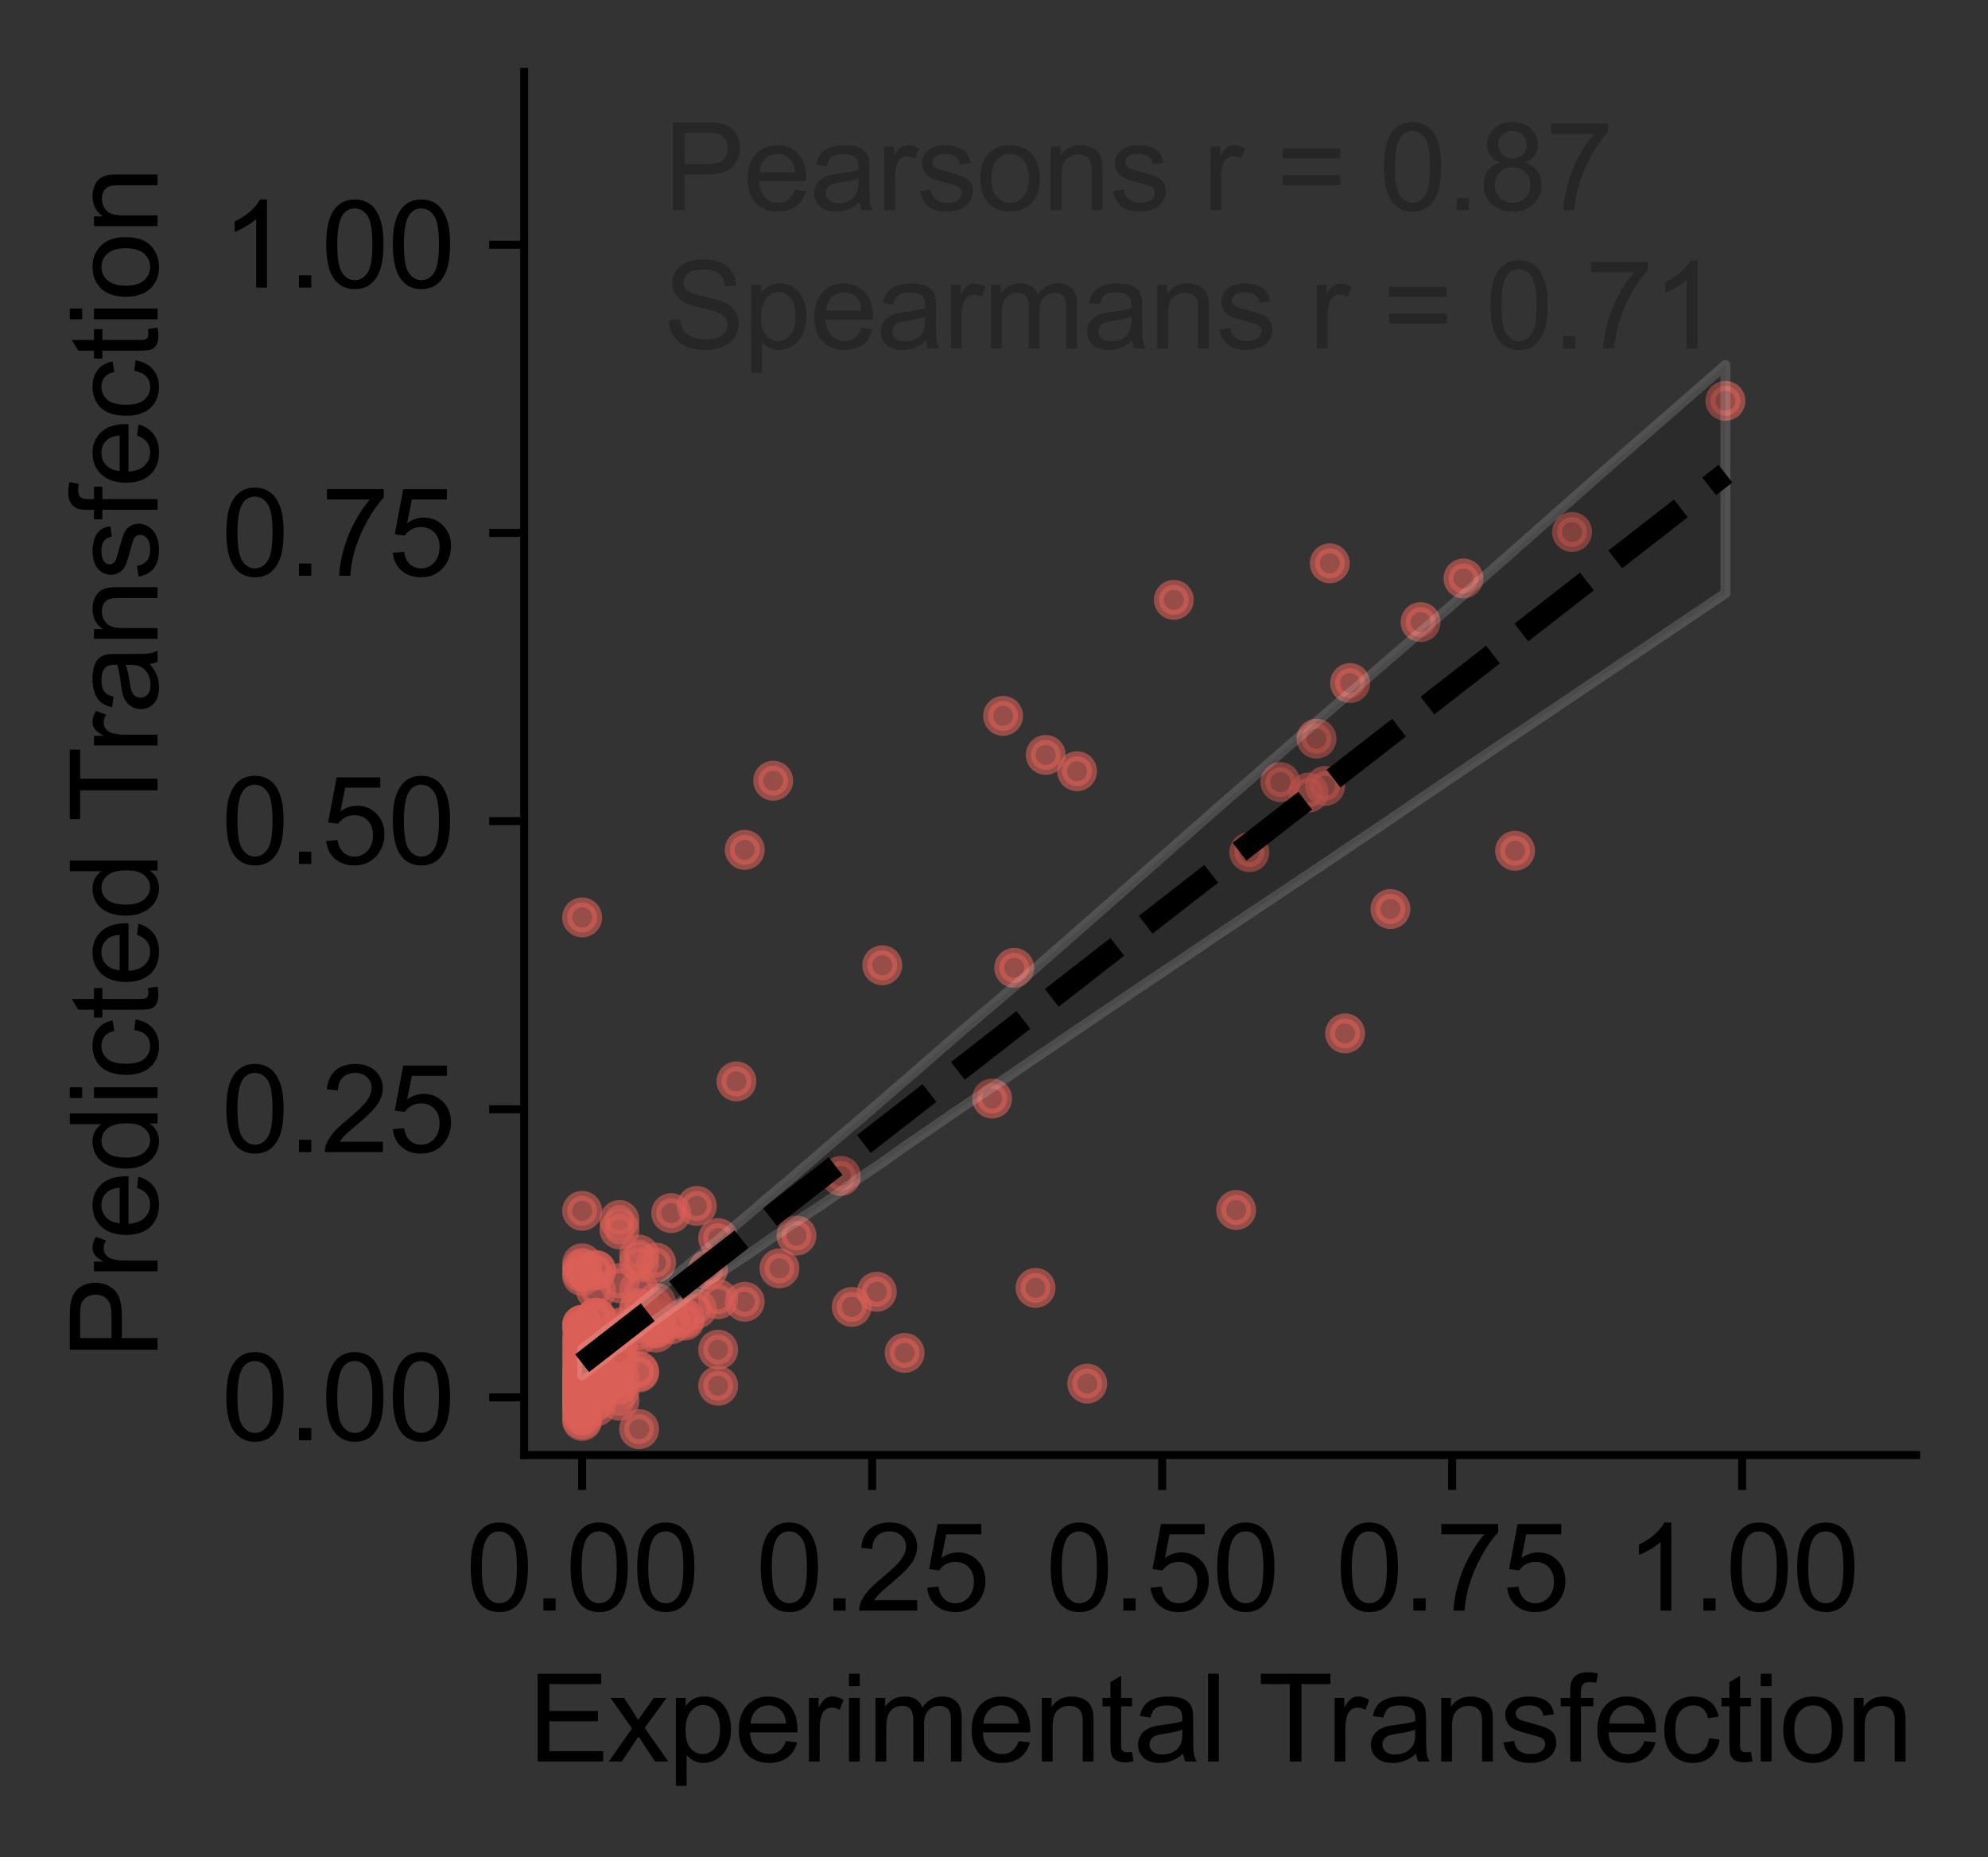 <?xml version="1.0" encoding="utf-8" standalone="no"?>
<!DOCTYPE svg PUBLIC "-//W3C//DTD SVG 1.1//EN"
  "http://www.w3.org/Graphics/SVG/1.1/DTD/svg11.dtd">
<svg xmlns:xlink="http://www.w3.org/1999/xlink" width="199.227pt" height="186.095pt" viewBox="0 0 199.227 186.095" xmlns="http://www.w3.org/2000/svg" version="1.1">
 <rect x="0" y="0" width="199.227" height="186.095" fill="#333333" stroke="none"/>
 <defs>
  <style type="text/css">*{stroke-linejoin: round; stroke-linecap: butt}</style>
 </defs>
 <g id="figure_1">
  <g id="patch_1">
   <path d="M 0 186.095 
L 199.227 186.095 
L 199.227 0 
L 0 0 
L 0 186.095 
z
" style="fill: none"/>
  </g>
  <g id="axes_1">
   <g id="patch_2">
    <path d="M 52.528 145.8 
L 192.028 145.8 
L 192.028 7.2 
L 52.528 7.2 
L 52.528 145.8 
z
" style="fill: none"/>
   </g>
   <g id="matplotlib.axis_1">
    <g id="xtick_1">
     <g id="line2d_1">
      <defs>
       <path id="me9954c375d" d="M 0 0 
L 0 3.5 
" style="stroke: #000000; stroke-width: 0.8"/>
      </defs>
      <g>
       <use xlink:href="#me9954c375d" x="58.34" y="145.8" style="stroke: #000000; stroke-width: 0.8"/>
      </g>
     </g>
     <g id="text_1">
      <!-- 0.00 -->
      <g transform="translate(46.663 161.389) scale(0.12 -0.12)">
       <defs>
        <path id="ArialMT-30" d="M 266 2259 
Q 266 3072 433 3567 
Q 600 4063 929 4331 
Q 1259 4600 1759 4600 
Q 2128 4600 2406 4451 
Q 2684 4303 2865 4023 
Q 3047 3744 3150 3342 
Q 3253 2941 3253 2259 
Q 3253 1453 3087 958 
Q 2922 463 2592 192 
Q 2263 -78 1759 -78 
Q 1097 -78 719 397 
Q 266 969 266 2259 
z
M 844 2259 
Q 844 1131 1108 757 
Q 1372 384 1759 384 
Q 2147 384 2411 759 
Q 2675 1134 2675 2259 
Q 2675 3391 2411 3762 
Q 2147 4134 1753 4134 
Q 1366 4134 1134 3806 
Q 844 3388 844 2259 
z
" transform="scale(0.016)"/>
        <path id="ArialMT-2e" d="M 581 0 
L 581 641 
L 1222 641 
L 1222 0 
L 581 0 
z
" transform="scale(0.016)"/>
       </defs>
       <use xlink:href="#ArialMT-30"/>
       <use xlink:href="#ArialMT-2e" x="55.615"/>
       <use xlink:href="#ArialMT-30" x="83.398"/>
       <use xlink:href="#ArialMT-30" x="139.014"/>
      </g>
     </g>
    </g>
    <g id="xtick_2">
     <g id="line2d_2">
      <g>
       <use xlink:href="#me9954c375d" x="87.403" y="145.8" style="stroke: #000000; stroke-width: 0.8"/>
      </g>
     </g>
     <g id="text_2">
      <!-- 0.25 -->
      <g transform="translate(75.726 161.389) scale(0.12 -0.12)">
       <defs>
        <path id="ArialMT-32" d="M 3222 541 
L 3222 0 
L 194 0 
Q 188 203 259 391 
Q 375 700 629 1000 
Q 884 1300 1366 1694 
Q 2113 2306 2375 2664 
Q 2638 3022 2638 3341 
Q 2638 3675 2398 3904 
Q 2159 4134 1775 4134 
Q 1369 4134 1125 3890 
Q 881 3647 878 3216 
L 300 3275 
Q 359 3922 746 4261 
Q 1134 4600 1788 4600 
Q 2447 4600 2831 4234 
Q 3216 3869 3216 3328 
Q 3216 3053 3103 2787 
Q 2991 2522 2730 2228 
Q 2469 1934 1863 1422 
Q 1356 997 1212 845 
Q 1069 694 975 541 
L 3222 541 
z
" transform="scale(0.016)"/>
        <path id="ArialMT-35" d="M 266 1200 
L 856 1250 
Q 922 819 1161 601 
Q 1400 384 1738 384 
Q 2144 384 2425 690 
Q 2706 997 2706 1503 
Q 2706 1984 2436 2262 
Q 2166 2541 1728 2541 
Q 1456 2541 1237 2417 
Q 1019 2294 894 2097 
L 366 2166 
L 809 4519 
L 3088 4519 
L 3088 3981 
L 1259 3981 
L 1013 2750 
Q 1425 3038 1878 3038 
Q 2478 3038 2890 2622 
Q 3303 2206 3303 1553 
Q 3303 931 2941 478 
Q 2500 -78 1738 -78 
Q 1113 -78 717 272 
Q 322 622 266 1200 
z
" transform="scale(0.016)"/>
       </defs>
       <use xlink:href="#ArialMT-30"/>
       <use xlink:href="#ArialMT-2e" x="55.615"/>
       <use xlink:href="#ArialMT-32" x="83.398"/>
       <use xlink:href="#ArialMT-35" x="139.014"/>
      </g>
     </g>
    </g>
    <g id="xtick_3">
     <g id="line2d_3">
      <g>
       <use xlink:href="#me9954c375d" x="116.465" y="145.8" style="stroke: #000000; stroke-width: 0.8"/>
      </g>
     </g>
     <g id="text_3">
      <!-- 0.50 -->
      <g transform="translate(104.788 161.389) scale(0.12 -0.12)">
       <use xlink:href="#ArialMT-30"/>
       <use xlink:href="#ArialMT-2e" x="55.615"/>
       <use xlink:href="#ArialMT-35" x="83.398"/>
       <use xlink:href="#ArialMT-30" x="139.014"/>
      </g>
     </g>
    </g>
    <g id="xtick_4">
     <g id="line2d_4">
      <g>
       <use xlink:href="#me9954c375d" x="145.528" y="145.8" style="stroke: #000000; stroke-width: 0.8"/>
      </g>
     </g>
     <g id="text_4">
      <!-- 0.75 -->
      <g transform="translate(133.851 161.389) scale(0.12 -0.12)">
       <defs>
        <path id="ArialMT-37" d="M 303 3981 
L 303 4522 
L 3269 4522 
L 3269 4084 
Q 2831 3619 2401 2847 
Q 1972 2075 1738 1259 
Q 1569 684 1522 0 
L 944 0 
Q 953 541 1156 1306 
Q 1359 2072 1739 2783 
Q 2119 3494 2547 3981 
L 303 3981 
z
" transform="scale(0.016)"/>
       </defs>
       <use xlink:href="#ArialMT-30"/>
       <use xlink:href="#ArialMT-2e" x="55.615"/>
       <use xlink:href="#ArialMT-37" x="83.398"/>
       <use xlink:href="#ArialMT-35" x="139.014"/>
      </g>
     </g>
    </g>
    <g id="xtick_5">
     <g id="line2d_5">
      <g>
       <use xlink:href="#me9954c375d" x="174.59" y="145.8" style="stroke: #000000; stroke-width: 0.8"/>
      </g>
     </g>
     <g id="text_5">
      <!-- 1.00 -->
      <g transform="translate(162.913 161.389) scale(0.12 -0.12)">
       <defs>
        <path id="ArialMT-31" d="M 2384 0 
L 1822 0 
L 1822 3584 
Q 1619 3391 1289 3197 
Q 959 3003 697 2906 
L 697 3450 
Q 1169 3672 1522 3987 
Q 1875 4303 2022 4600 
L 2384 4600 
L 2384 0 
z
" transform="scale(0.016)"/>
       </defs>
       <use xlink:href="#ArialMT-31"/>
       <use xlink:href="#ArialMT-2e" x="55.615"/>
       <use xlink:href="#ArialMT-30" x="83.398"/>
       <use xlink:href="#ArialMT-30" x="139.014"/>
      </g>
     </g>
    </g>
    <g id="text_6">
     <!-- Experimental Transfection -->
     <g transform="translate(52.915 176.51) scale(0.12 -0.12)">
      <defs>
       <path id="ArialMT-45" d="M 506 0 
L 506 4581 
L 3819 4581 
L 3819 4041 
L 1113 4041 
L 1113 2638 
L 3647 2638 
L 3647 2100 
L 1113 2100 
L 1113 541 
L 3925 541 
L 3925 0 
L 506 0 
z
" transform="scale(0.016)"/>
       <path id="ArialMT-78" d="M 47 0 
L 1259 1725 
L 138 3319 
L 841 3319 
L 1350 2541 
Q 1494 2319 1581 2169 
Q 1719 2375 1834 2534 
L 2394 3319 
L 3066 3319 
L 1919 1756 
L 3153 0 
L 2463 0 
L 1781 1031 
L 1600 1309 
L 728 0 
L 47 0 
z
" transform="scale(0.016)"/>
       <path id="ArialMT-70" d="M 422 -1272 
L 422 3319 
L 934 3319 
L 934 2888 
Q 1116 3141 1344 3267 
Q 1572 3394 1897 3394 
Q 2322 3394 2647 3175 
Q 2972 2956 3137 2557 
Q 3303 2159 3303 1684 
Q 3303 1175 3120 767 
Q 2938 359 2589 142 
Q 2241 -75 1856 -75 
Q 1575 -75 1351 44 
Q 1128 163 984 344 
L 984 -1272 
L 422 -1272 
z
M 931 1641 
Q 931 1000 1190 694 
Q 1450 388 1819 388 
Q 2194 388 2461 705 
Q 2728 1022 2728 1688 
Q 2728 2322 2467 2637 
Q 2206 2953 1844 2953 
Q 1484 2953 1207 2617 
Q 931 2281 931 1641 
z
" transform="scale(0.016)"/>
       <path id="ArialMT-65" d="M 2694 1069 
L 3275 997 
Q 3138 488 2766 206 
Q 2394 -75 1816 -75 
Q 1088 -75 661 373 
Q 234 822 234 1631 
Q 234 2469 665 2931 
Q 1097 3394 1784 3394 
Q 2450 3394 2872 2941 
Q 3294 2488 3294 1666 
Q 3294 1616 3291 1516 
L 816 1516 
Q 847 969 1125 678 
Q 1403 388 1819 388 
Q 2128 388 2347 550 
Q 2566 713 2694 1069 
z
M 847 1978 
L 2700 1978 
Q 2663 2397 2488 2606 
Q 2219 2931 1791 2931 
Q 1403 2931 1139 2672 
Q 875 2413 847 1978 
z
" transform="scale(0.016)"/>
       <path id="ArialMT-72" d="M 416 0 
L 416 3319 
L 922 3319 
L 922 2816 
Q 1116 3169 1280 3281 
Q 1444 3394 1641 3394 
Q 1925 3394 2219 3213 
L 2025 2691 
Q 1819 2813 1613 2813 
Q 1428 2813 1281 2702 
Q 1134 2591 1072 2394 
Q 978 2094 978 1738 
L 978 0 
L 416 0 
z
" transform="scale(0.016)"/>
       <path id="ArialMT-69" d="M 425 3934 
L 425 4581 
L 988 4581 
L 988 3934 
L 425 3934 
z
M 425 0 
L 425 3319 
L 988 3319 
L 988 0 
L 425 0 
z
" transform="scale(0.016)"/>
       <path id="ArialMT-6d" d="M 422 0 
L 422 3319 
L 925 3319 
L 925 2853 
Q 1081 3097 1340 3245 
Q 1600 3394 1931 3394 
Q 2300 3394 2536 3241 
Q 2772 3088 2869 2813 
Q 3263 3394 3894 3394 
Q 4388 3394 4653 3120 
Q 4919 2847 4919 2278 
L 4919 0 
L 4359 0 
L 4359 2091 
Q 4359 2428 4304 2576 
Q 4250 2725 4106 2815 
Q 3963 2906 3769 2906 
Q 3419 2906 3187 2673 
Q 2956 2441 2956 1928 
L 2956 0 
L 2394 0 
L 2394 2156 
Q 2394 2531 2256 2718 
Q 2119 2906 1806 2906 
Q 1569 2906 1367 2781 
Q 1166 2656 1075 2415 
Q 984 2175 984 1722 
L 984 0 
L 422 0 
z
" transform="scale(0.016)"/>
       <path id="ArialMT-6e" d="M 422 0 
L 422 3319 
L 928 3319 
L 928 2847 
Q 1294 3394 1984 3394 
Q 2284 3394 2536 3286 
Q 2788 3178 2913 3003 
Q 3038 2828 3088 2588 
Q 3119 2431 3119 2041 
L 3119 0 
L 2556 0 
L 2556 2019 
Q 2556 2363 2490 2533 
Q 2425 2703 2258 2804 
Q 2091 2906 1866 2906 
Q 1506 2906 1245 2678 
Q 984 2450 984 1813 
L 984 0 
L 422 0 
z
" transform="scale(0.016)"/>
       <path id="ArialMT-74" d="M 1650 503 
L 1731 6 
Q 1494 -44 1306 -44 
Q 1000 -44 831 53 
Q 663 150 594 308 
Q 525 466 525 972 
L 525 2881 
L 113 2881 
L 113 3319 
L 525 3319 
L 525 4141 
L 1084 4478 
L 1084 3319 
L 1650 3319 
L 1650 2881 
L 1084 2881 
L 1084 941 
Q 1084 700 1114 631 
Q 1144 563 1211 522 
Q 1278 481 1403 481 
Q 1497 481 1650 503 
z
" transform="scale(0.016)"/>
       <path id="ArialMT-61" d="M 2588 409 
Q 2275 144 1986 34 
Q 1697 -75 1366 -75 
Q 819 -75 525 192 
Q 231 459 231 875 
Q 231 1119 342 1320 
Q 453 1522 633 1644 
Q 813 1766 1038 1828 
Q 1203 1872 1538 1913 
Q 2219 1994 2541 2106 
Q 2544 2222 2544 2253 
Q 2544 2597 2384 2738 
Q 2169 2928 1744 2928 
Q 1347 2928 1158 2789 
Q 969 2650 878 2297 
L 328 2372 
Q 403 2725 575 2942 
Q 747 3159 1072 3276 
Q 1397 3394 1825 3394 
Q 2250 3394 2515 3294 
Q 2781 3194 2906 3042 
Q 3031 2891 3081 2659 
Q 3109 2516 3109 2141 
L 3109 1391 
Q 3109 606 3145 398 
Q 3181 191 3288 0 
L 2700 0 
Q 2613 175 2588 409 
z
M 2541 1666 
Q 2234 1541 1622 1453 
Q 1275 1403 1131 1340 
Q 988 1278 909 1158 
Q 831 1038 831 891 
Q 831 666 1001 516 
Q 1172 366 1500 366 
Q 1825 366 2078 508 
Q 2331 650 2450 897 
Q 2541 1088 2541 1459 
L 2541 1666 
z
" transform="scale(0.016)"/>
       <path id="ArialMT-6c" d="M 409 0 
L 409 4581 
L 972 4581 
L 972 0 
L 409 0 
z
" transform="scale(0.016)"/>
       <path id="ArialMT-20" transform="scale(0.016)"/>
       <path id="ArialMT-54" d="M 1659 0 
L 1659 4041 
L 150 4041 
L 150 4581 
L 3781 4581 
L 3781 4041 
L 2266 4041 
L 2266 0 
L 1659 0 
z
" transform="scale(0.016)"/>
       <path id="ArialMT-73" d="M 197 991 
L 753 1078 
Q 800 744 1014 566 
Q 1228 388 1613 388 
Q 2000 388 2187 545 
Q 2375 703 2375 916 
Q 2375 1106 2209 1216 
Q 2094 1291 1634 1406 
Q 1016 1563 777 1677 
Q 538 1791 414 1992 
Q 291 2194 291 2438 
Q 291 2659 392 2848 
Q 494 3038 669 3163 
Q 800 3259 1026 3326 
Q 1253 3394 1513 3394 
Q 1903 3394 2198 3281 
Q 2494 3169 2634 2976 
Q 2775 2784 2828 2463 
L 2278 2388 
Q 2241 2644 2061 2787 
Q 1881 2931 1553 2931 
Q 1166 2931 1000 2803 
Q 834 2675 834 2503 
Q 834 2394 903 2306 
Q 972 2216 1119 2156 
Q 1203 2125 1616 2013 
Q 2213 1853 2448 1751 
Q 2684 1650 2818 1456 
Q 2953 1263 2953 975 
Q 2953 694 2789 445 
Q 2625 197 2315 61 
Q 2006 -75 1616 -75 
Q 969 -75 630 194 
Q 291 463 197 991 
z
" transform="scale(0.016)"/>
       <path id="ArialMT-66" d="M 556 0 
L 556 2881 
L 59 2881 
L 59 3319 
L 556 3319 
L 556 3672 
Q 556 4006 616 4169 
Q 697 4388 901 4523 
Q 1106 4659 1475 4659 
Q 1713 4659 2000 4603 
L 1916 4113 
Q 1741 4144 1584 4144 
Q 1328 4144 1222 4034 
Q 1116 3925 1116 3625 
L 1116 3319 
L 1763 3319 
L 1763 2881 
L 1116 2881 
L 1116 0 
L 556 0 
z
" transform="scale(0.016)"/>
       <path id="ArialMT-63" d="M 2588 1216 
L 3141 1144 
Q 3050 572 2676 248 
Q 2303 -75 1759 -75 
Q 1078 -75 664 370 
Q 250 816 250 1647 
Q 250 2184 428 2587 
Q 606 2991 970 3192 
Q 1334 3394 1763 3394 
Q 2303 3394 2647 3120 
Q 2991 2847 3088 2344 
L 2541 2259 
Q 2463 2594 2264 2762 
Q 2066 2931 1784 2931 
Q 1359 2931 1093 2626 
Q 828 2322 828 1663 
Q 828 994 1084 691 
Q 1341 388 1753 388 
Q 2084 388 2306 591 
Q 2528 794 2588 1216 
z
" transform="scale(0.016)"/>
       <path id="ArialMT-6f" d="M 213 1659 
Q 213 2581 725 3025 
Q 1153 3394 1769 3394 
Q 2453 3394 2887 2945 
Q 3322 2497 3322 1706 
Q 3322 1066 3130 698 
Q 2938 331 2570 128 
Q 2203 -75 1769 -75 
Q 1072 -75 642 372 
Q 213 819 213 1659 
z
M 791 1659 
Q 791 1022 1069 705 
Q 1347 388 1769 388 
Q 2188 388 2466 706 
Q 2744 1025 2744 1678 
Q 2744 2294 2464 2611 
Q 2184 2928 1769 2928 
Q 1347 2928 1069 2612 
Q 791 2297 791 1659 
z
" transform="scale(0.016)"/>
      </defs>
      <use xlink:href="#ArialMT-45"/>
      <use xlink:href="#ArialMT-78" x="66.699"/>
      <use xlink:href="#ArialMT-70" x="116.699"/>
      <use xlink:href="#ArialMT-65" x="172.314"/>
      <use xlink:href="#ArialMT-72" x="227.93"/>
      <use xlink:href="#ArialMT-69" x="261.23"/>
      <use xlink:href="#ArialMT-6d" x="283.447"/>
      <use xlink:href="#ArialMT-65" x="366.748"/>
      <use xlink:href="#ArialMT-6e" x="422.363"/>
      <use xlink:href="#ArialMT-74" x="477.979"/>
      <use xlink:href="#ArialMT-61" x="505.762"/>
      <use xlink:href="#ArialMT-6c" x="561.377"/>
      <use xlink:href="#ArialMT-20" x="583.594"/>
      <use xlink:href="#ArialMT-54" x="609.627"/>
      <use xlink:href="#ArialMT-72" x="666.961"/>
      <use xlink:href="#ArialMT-61" x="700.262"/>
      <use xlink:href="#ArialMT-6e" x="755.877"/>
      <use xlink:href="#ArialMT-73" x="811.492"/>
      <use xlink:href="#ArialMT-66" x="861.492"/>
      <use xlink:href="#ArialMT-65" x="889.275"/>
      <use xlink:href="#ArialMT-63" x="944.891"/>
      <use xlink:href="#ArialMT-74" x="994.891"/>
      <use xlink:href="#ArialMT-69" x="1022.674"/>
      <use xlink:href="#ArialMT-6f" x="1044.891"/>
      <use xlink:href="#ArialMT-6e" x="1100.506"/>
     </g>
    </g>
   </g>
   <g id="matplotlib.axis_2">
    <g id="ytick_1">
     <g id="line2d_6">
      <defs>
       <path id="md72e852238" d="M 0 0 
L -3.5 0 
" style="stroke: #000000; stroke-width: 0.8"/>
      </defs>
      <g>
       <use xlink:href="#md72e852238" x="52.528" y="140.025" style="stroke: #000000; stroke-width: 0.8"/>
      </g>
     </g>
     <g id="text_7">
      <!-- 0.00 -->
      <g transform="translate(22.174 144.32) scale(0.12 -0.12)">
       <use xlink:href="#ArialMT-30"/>
       <use xlink:href="#ArialMT-2e" x="55.615"/>
       <use xlink:href="#ArialMT-30" x="83.398"/>
       <use xlink:href="#ArialMT-30" x="139.014"/>
      </g>
     </g>
    </g>
    <g id="ytick_2">
     <g id="line2d_7">
      <g>
       <use xlink:href="#md72e852238" x="52.528" y="111.15" style="stroke: #000000; stroke-width: 0.8"/>
      </g>
     </g>
     <g id="text_8">
      <!-- 0.25 -->
      <g transform="translate(22.174 115.445) scale(0.12 -0.12)">
       <use xlink:href="#ArialMT-30"/>
       <use xlink:href="#ArialMT-2e" x="55.615"/>
       <use xlink:href="#ArialMT-32" x="83.398"/>
       <use xlink:href="#ArialMT-35" x="139.014"/>
      </g>
     </g>
    </g>
    <g id="ytick_3">
     <g id="line2d_8">
      <g>
       <use xlink:href="#md72e852238" x="52.528" y="82.275" style="stroke: #000000; stroke-width: 0.8"/>
      </g>
     </g>
     <g id="text_9">
      <!-- 0.50 -->
      <g transform="translate(22.174 86.57) scale(0.12 -0.12)">
       <use xlink:href="#ArialMT-30"/>
       <use xlink:href="#ArialMT-2e" x="55.615"/>
       <use xlink:href="#ArialMT-35" x="83.398"/>
       <use xlink:href="#ArialMT-30" x="139.014"/>
      </g>
     </g>
    </g>
    <g id="ytick_4">
     <g id="line2d_9">
      <g>
       <use xlink:href="#md72e852238" x="52.528" y="53.4" style="stroke: #000000; stroke-width: 0.8"/>
      </g>
     </g>
     <g id="text_10">
      <!-- 0.75 -->
      <g transform="translate(22.174 57.695) scale(0.12 -0.12)">
       <use xlink:href="#ArialMT-30"/>
       <use xlink:href="#ArialMT-2e" x="55.615"/>
       <use xlink:href="#ArialMT-37" x="83.398"/>
       <use xlink:href="#ArialMT-35" x="139.014"/>
      </g>
     </g>
    </g>
    <g id="ytick_5">
     <g id="line2d_10">
      <g>
       <use xlink:href="#md72e852238" x="52.528" y="24.525" style="stroke: #000000; stroke-width: 0.8"/>
      </g>
     </g>
     <g id="text_11">
      <!-- 1.00 -->
      <g transform="translate(22.174 28.82) scale(0.12 -0.12)">
       <use xlink:href="#ArialMT-31"/>
       <use xlink:href="#ArialMT-2e" x="55.615"/>
       <use xlink:href="#ArialMT-30" x="83.398"/>
       <use xlink:href="#ArialMT-30" x="139.014"/>
      </g>
     </g>
    </g>
    <g id="text_12">
     <!-- Predicted Transfection -->
     <g transform="translate(15.789 136.195) rotate(-90) scale(0.12 -0.12)">
      <defs>
       <path id="ArialMT-50" d="M 494 0 
L 494 4581 
L 2222 4581 
Q 2678 4581 2919 4538 
Q 3256 4481 3484 4323 
Q 3713 4166 3852 3881 
Q 3991 3597 3991 3256 
Q 3991 2672 3619 2267 
Q 3247 1863 2275 1863 
L 1100 1863 
L 1100 0 
L 494 0 
z
M 1100 2403 
L 2284 2403 
Q 2872 2403 3119 2622 
Q 3366 2841 3366 3238 
Q 3366 3525 3220 3729 
Q 3075 3934 2838 4000 
Q 2684 4041 2272 4041 
L 1100 4041 
L 1100 2403 
z
" transform="scale(0.016)"/>
       <path id="ArialMT-64" d="M 2575 0 
L 2575 419 
Q 2259 -75 1647 -75 
Q 1250 -75 917 144 
Q 584 363 401 755 
Q 219 1147 219 1656 
Q 219 2153 384 2558 
Q 550 2963 881 3178 
Q 1213 3394 1622 3394 
Q 1922 3394 2156 3267 
Q 2391 3141 2538 2938 
L 2538 4581 
L 3097 4581 
L 3097 0 
L 2575 0 
z
M 797 1656 
Q 797 1019 1065 703 
Q 1334 388 1700 388 
Q 2069 388 2326 689 
Q 2584 991 2584 1609 
Q 2584 2291 2321 2609 
Q 2059 2928 1675 2928 
Q 1300 2928 1048 2622 
Q 797 2316 797 1656 
z
" transform="scale(0.016)"/>
      </defs>
      <use xlink:href="#ArialMT-50"/>
      <use xlink:href="#ArialMT-72" x="66.699"/>
      <use xlink:href="#ArialMT-65" x="100"/>
      <use xlink:href="#ArialMT-64" x="155.615"/>
      <use xlink:href="#ArialMT-69" x="211.23"/>
      <use xlink:href="#ArialMT-63" x="233.447"/>
      <use xlink:href="#ArialMT-74" x="283.447"/>
      <use xlink:href="#ArialMT-65" x="311.23"/>
      <use xlink:href="#ArialMT-64" x="366.846"/>
      <use xlink:href="#ArialMT-20" x="422.461"/>
      <use xlink:href="#ArialMT-54" x="448.494"/>
      <use xlink:href="#ArialMT-72" x="505.828"/>
      <use xlink:href="#ArialMT-61" x="539.129"/>
      <use xlink:href="#ArialMT-6e" x="594.744"/>
      <use xlink:href="#ArialMT-73" x="650.359"/>
      <use xlink:href="#ArialMT-66" x="700.359"/>
      <use xlink:href="#ArialMT-65" x="728.143"/>
      <use xlink:href="#ArialMT-63" x="783.758"/>
      <use xlink:href="#ArialMT-74" x="833.758"/>
      <use xlink:href="#ArialMT-69" x="861.541"/>
      <use xlink:href="#ArialMT-6f" x="883.758"/>
      <use xlink:href="#ArialMT-6e" x="939.373"/>
     </g>
    </g>
   </g>
   <g id="PathCollection_1">
    <defs>
     <path id="mcce0db759f" d="M 0 1.5 
C 0.398 1.5 0.779 1.342 1.061 1.061 
C 1.342 0.779 1.5 0.398 1.5 0 
C 1.5 -0.398 1.342 -0.779 1.061 -1.061 
C 0.779 -1.342 0.398 -1.5 0 -1.5 
C -0.398 -1.5 -0.779 -1.342 -1.061 -1.061 
C -1.342 -0.779 -1.5 -0.398 -1.5 0 
C -1.5 0.398 -1.342 0.779 -1.061 1.061 
C -0.779 1.342 -0.398 1.5 0 1.5 
z
" style="stroke: #db5f57; stroke-opacity: 0.6"/>
    </defs>
    <g clip-path="url(#p7a330468f5)">
     <use xlink:href="#mcce0db759f" x="58.34" y="132.753" style="fill: #db5f57; fill-opacity: 0.6; stroke: #db5f57; stroke-opacity: 0.6"/>
     <use xlink:href="#mcce0db759f" x="59.735" y="138.717" style="fill: #db5f57; fill-opacity: 0.6; stroke: #db5f57; stroke-opacity: 0.6"/>
     <use xlink:href="#mcce0db759f" x="58.34" y="126.59" style="fill: #db5f57; fill-opacity: 0.6; stroke: #db5f57; stroke-opacity: 0.6"/>
     <use xlink:href="#mcce0db759f" x="62.077" y="123.192" style="fill: #db5f57; fill-opacity: 0.6; stroke: #db5f57; stroke-opacity: 0.6"/>
     <use xlink:href="#mcce0db759f" x="104.799" y="75.646" style="fill: #db5f57; fill-opacity: 0.6; stroke: #db5f57; stroke-opacity: 0.6"/>
     <use xlink:href="#mcce0db759f" x="58.34" y="137.474" style="fill: #db5f57; fill-opacity: 0.6; stroke: #db5f57; stroke-opacity: 0.6"/>
     <use xlink:href="#mcce0db759f" x="58.34" y="134.338" style="fill: #db5f57; fill-opacity: 0.6; stroke: #db5f57; stroke-opacity: 0.6"/>
     <use xlink:href="#mcce0db759f" x="59.735" y="138.759" style="fill: #db5f57; fill-opacity: 0.6; stroke: #db5f57; stroke-opacity: 0.6"/>
     <use xlink:href="#mcce0db759f" x="157.542" y="53.306" style="fill: #db5f57; fill-opacity: 0.6; stroke: #db5f57; stroke-opacity: 0.6"/>
     <use xlink:href="#mcce0db759f" x="59.735" y="139.036" style="fill: #db5f57; fill-opacity: 0.6; stroke: #db5f57; stroke-opacity: 0.6"/>
     <use xlink:href="#mcce0db759f" x="58.34" y="142.198" style="fill: #db5f57; fill-opacity: 0.6; stroke: #db5f57; stroke-opacity: 0.6"/>
     <use xlink:href="#mcce0db759f" x="58.34" y="138.181" style="fill: #db5f57; fill-opacity: 0.6; stroke: #db5f57; stroke-opacity: 0.6"/>
     <use xlink:href="#mcce0db759f" x="60.964" y="138.551" style="fill: #db5f57; fill-opacity: 0.6; stroke: #db5f57; stroke-opacity: 0.6"/>
     <use xlink:href="#mcce0db759f" x="58.34" y="141.357" style="fill: #db5f57; fill-opacity: 0.6; stroke: #db5f57; stroke-opacity: 0.6"/>
     <use xlink:href="#mcce0db759f" x="58.34" y="139.753" style="fill: #db5f57; fill-opacity: 0.6; stroke: #db5f57; stroke-opacity: 0.6"/>
     <use xlink:href="#mcce0db759f" x="101.638" y="96.981" style="fill: #db5f57; fill-opacity: 0.6; stroke: #db5f57; stroke-opacity: 0.6"/>
     <use xlink:href="#mcce0db759f" x="58.34" y="127.494" style="fill: #db5f57; fill-opacity: 0.6; stroke: #db5f57; stroke-opacity: 0.6"/>
     <use xlink:href="#mcce0db759f" x="73.801" y="108.359" style="fill: #db5f57; fill-opacity: 0.6; stroke: #db5f57; stroke-opacity: 0.6"/>
     <use xlink:href="#mcce0db759f" x="59.735" y="138.102" style="fill: #db5f57; fill-opacity: 0.6; stroke: #db5f57; stroke-opacity: 0.6"/>
     <use xlink:href="#mcce0db759f" x="58.34" y="138.644" style="fill: #db5f57; fill-opacity: 0.6; stroke: #db5f57; stroke-opacity: 0.6"/>
     <use xlink:href="#mcce0db759f" x="62.077" y="137.938" style="fill: #db5f57; fill-opacity: 0.6; stroke: #db5f57; stroke-opacity: 0.6"/>
     <use xlink:href="#mcce0db759f" x="58.34" y="138.054" style="fill: #db5f57; fill-opacity: 0.6; stroke: #db5f57; stroke-opacity: 0.6"/>
     <use xlink:href="#mcce0db759f" x="58.34" y="140.696" style="fill: #db5f57; fill-opacity: 0.6; stroke: #db5f57; stroke-opacity: 0.6"/>
     <use xlink:href="#mcce0db759f" x="58.34" y="91.928" style="fill: #db5f57; fill-opacity: 0.6; stroke: #db5f57; stroke-opacity: 0.6"/>
     <use xlink:href="#mcce0db759f" x="59.735" y="132.042" style="fill: #db5f57; fill-opacity: 0.6; stroke: #db5f57; stroke-opacity: 0.6"/>
     <use xlink:href="#mcce0db759f" x="58.34" y="138.217" style="fill: #db5f57; fill-opacity: 0.6; stroke: #db5f57; stroke-opacity: 0.6"/>
     <use xlink:href="#mcce0db759f" x="59.735" y="139.559" style="fill: #db5f57; fill-opacity: 0.6; stroke: #db5f57; stroke-opacity: 0.6"/>
     <use xlink:href="#mcce0db759f" x="58.34" y="134.69" style="fill: #db5f57; fill-opacity: 0.6; stroke: #db5f57; stroke-opacity: 0.6"/>
     <use xlink:href="#mcce0db759f" x="59.735" y="137.203" style="fill: #db5f57; fill-opacity: 0.6; stroke: #db5f57; stroke-opacity: 0.6"/>
     <use xlink:href="#mcce0db759f" x="108.959" y="138.643" style="fill: #db5f57; fill-opacity: 0.6; stroke: #db5f57; stroke-opacity: 0.6"/>
     <use xlink:href="#mcce0db759f" x="64.048" y="131.236" style="fill: #db5f57; fill-opacity: 0.6; stroke: #db5f57; stroke-opacity: 0.6"/>
     <use xlink:href="#mcce0db759f" x="151.834" y="85.25" style="fill: #db5f57; fill-opacity: 0.6; stroke: #db5f57; stroke-opacity: 0.6"/>
     <use xlink:href="#mcce0db759f" x="62.077" y="133.024" style="fill: #db5f57; fill-opacity: 0.6; stroke: #db5f57; stroke-opacity: 0.6"/>
     <use xlink:href="#mcce0db759f" x="65.75" y="133.115" style="fill: #db5f57; fill-opacity: 0.6; stroke: #db5f57; stroke-opacity: 0.6"/>
     <use xlink:href="#mcce0db759f" x="58.34" y="136.238" style="fill: #db5f57; fill-opacity: 0.6; stroke: #db5f57; stroke-opacity: 0.6"/>
     <use xlink:href="#mcce0db759f" x="58.34" y="139.913" style="fill: #db5f57; fill-opacity: 0.6; stroke: #db5f57; stroke-opacity: 0.6"/>
     <use xlink:href="#mcce0db759f" x="58.34" y="139.8" style="fill: #db5f57; fill-opacity: 0.6; stroke: #db5f57; stroke-opacity: 0.6"/>
     <use xlink:href="#mcce0db759f" x="58.34" y="127.863" style="fill: #db5f57; fill-opacity: 0.6; stroke: #db5f57; stroke-opacity: 0.6"/>
     <use xlink:href="#mcce0db759f" x="58.391" y="134.577" style="fill: #db5f57; fill-opacity: 0.6; stroke: #db5f57; stroke-opacity: 0.6"/>
     <use xlink:href="#mcce0db759f" x="132.802" y="78.755" style="fill: #db5f57; fill-opacity: 0.6; stroke: #db5f57; stroke-opacity: 0.6"/>
     <use xlink:href="#mcce0db759f" x="59.735" y="140.932" style="fill: #db5f57; fill-opacity: 0.6; stroke: #db5f57; stroke-opacity: 0.6"/>
     <use xlink:href="#mcce0db759f" x="65.75" y="132.233" style="fill: #db5f57; fill-opacity: 0.6; stroke: #db5f57; stroke-opacity: 0.6"/>
     <use xlink:href="#mcce0db759f" x="64.048" y="137.4" style="fill: #db5f57; fill-opacity: 0.6; stroke: #db5f57; stroke-opacity: 0.6"/>
     <use xlink:href="#mcce0db759f" x="62.077" y="136.436" style="fill: #db5f57; fill-opacity: 0.6; stroke: #db5f57; stroke-opacity: 0.6"/>
     <use xlink:href="#mcce0db759f" x="58.34" y="138.691" style="fill: #db5f57; fill-opacity: 0.6; stroke: #db5f57; stroke-opacity: 0.6"/>
     <use xlink:href="#mcce0db759f" x="58.34" y="139.266" style="fill: #db5f57; fill-opacity: 0.6; stroke: #db5f57; stroke-opacity: 0.6"/>
     <use xlink:href="#mcce0db759f" x="59.735" y="137.77" style="fill: #db5f57; fill-opacity: 0.6; stroke: #db5f57; stroke-opacity: 0.6"/>
     <use xlink:href="#mcce0db759f" x="58.34" y="127.081" style="fill: #db5f57; fill-opacity: 0.6; stroke: #db5f57; stroke-opacity: 0.6"/>
     <use xlink:href="#mcce0db759f" x="58.34" y="140.149" style="fill: #db5f57; fill-opacity: 0.6; stroke: #db5f57; stroke-opacity: 0.6"/>
     <use xlink:href="#mcce0db759f" x="68.617" y="132.083" style="fill: #db5f57; fill-opacity: 0.6; stroke: #db5f57; stroke-opacity: 0.6"/>
     <use xlink:href="#mcce0db759f" x="78.114" y="127.094" style="fill: #db5f57; fill-opacity: 0.6; stroke: #db5f57; stroke-opacity: 0.6"/>
     <use xlink:href="#mcce0db759f" x="62.077" y="139.324" style="fill: #db5f57; fill-opacity: 0.6; stroke: #db5f57; stroke-opacity: 0.6"/>
     <use xlink:href="#mcce0db759f" x="100.524" y="71.735" style="fill: #db5f57; fill-opacity: 0.6; stroke: #db5f57; stroke-opacity: 0.6"/>
     <use xlink:href="#mcce0db759f" x="70.947" y="127.232" style="fill: #db5f57; fill-opacity: 0.6; stroke: #db5f57; stroke-opacity: 0.6"/>
     <use xlink:href="#mcce0db759f" x="77.487" y="78.23" style="fill: #db5f57; fill-opacity: 0.6; stroke: #db5f57; stroke-opacity: 0.6"/>
     <use xlink:href="#mcce0db759f" x="85.358" y="130.958" style="fill: #db5f57; fill-opacity: 0.6; stroke: #db5f57; stroke-opacity: 0.6"/>
     <use xlink:href="#mcce0db759f" x="64.048" y="137.53" style="fill: #db5f57; fill-opacity: 0.6; stroke: #db5f57; stroke-opacity: 0.6"/>
     <use xlink:href="#mcce0db759f" x="58.34" y="139.424" style="fill: #db5f57; fill-opacity: 0.6; stroke: #db5f57; stroke-opacity: 0.6"/>
     <use xlink:href="#mcce0db759f" x="58.34" y="121.329" style="fill: #db5f57; fill-opacity: 0.6; stroke: #db5f57; stroke-opacity: 0.6"/>
     <use xlink:href="#mcce0db759f" x="133.263" y="56.449" style="fill: #db5f57; fill-opacity: 0.6; stroke: #db5f57; stroke-opacity: 0.6"/>
     <use xlink:href="#mcce0db759f" x="59.735" y="127.251" style="fill: #db5f57; fill-opacity: 0.6; stroke: #db5f57; stroke-opacity: 0.6"/>
     <use xlink:href="#mcce0db759f" x="59.735" y="129.332" style="fill: #db5f57; fill-opacity: 0.6; stroke: #db5f57; stroke-opacity: 0.6"/>
     <use xlink:href="#mcce0db759f" x="58.34" y="139.578" style="fill: #db5f57; fill-opacity: 0.6; stroke: #db5f57; stroke-opacity: 0.6"/>
     <use xlink:href="#mcce0db759f" x="62.077" y="138.663" style="fill: #db5f57; fill-opacity: 0.6; stroke: #db5f57; stroke-opacity: 0.6"/>
     <use xlink:href="#mcce0db759f" x="135.298" y="68.446" style="fill: #db5f57; fill-opacity: 0.6; stroke: #db5f57; stroke-opacity: 0.6"/>
     <use xlink:href="#mcce0db759f" x="59.735" y="138.24" style="fill: #db5f57; fill-opacity: 0.6; stroke: #db5f57; stroke-opacity: 0.6"/>
     <use xlink:href="#mcce0db759f" x="59.735" y="136.865" style="fill: #db5f57; fill-opacity: 0.6; stroke: #db5f57; stroke-opacity: 0.6"/>
     <use xlink:href="#mcce0db759f" x="69.833" y="131.14" style="fill: #db5f57; fill-opacity: 0.6; stroke: #db5f57; stroke-opacity: 0.6"/>
     <use xlink:href="#mcce0db759f" x="65.75" y="126.517" style="fill: #db5f57; fill-opacity: 0.6; stroke: #db5f57; stroke-opacity: 0.6"/>
     <use xlink:href="#mcce0db759f" x="172.913" y="40.166" style="fill: #db5f57; fill-opacity: 0.6; stroke: #db5f57; stroke-opacity: 0.6"/>
     <use xlink:href="#mcce0db759f" x="58.34" y="138.328" style="fill: #db5f57; fill-opacity: 0.6; stroke: #db5f57; stroke-opacity: 0.6"/>
     <use xlink:href="#mcce0db759f" x="65.75" y="132.525" style="fill: #db5f57; fill-opacity: 0.6; stroke: #db5f57; stroke-opacity: 0.6"/>
     <use xlink:href="#mcce0db759f" x="131.932" y="74.016" style="fill: #db5f57; fill-opacity: 0.6; stroke: #db5f57; stroke-opacity: 0.6"/>
     <use xlink:href="#mcce0db759f" x="58.34" y="140.815" style="fill: #db5f57; fill-opacity: 0.6; stroke: #db5f57; stroke-opacity: 0.6"/>
     <use xlink:href="#mcce0db759f" x="58.34" y="137.179" style="fill: #db5f57; fill-opacity: 0.6; stroke: #db5f57; stroke-opacity: 0.6"/>
     <use xlink:href="#mcce0db759f" x="58.34" y="140.199" style="fill: #db5f57; fill-opacity: 0.6; stroke: #db5f57; stroke-opacity: 0.6"/>
     <use xlink:href="#mcce0db759f" x="58.34" y="136.976" style="fill: #db5f57; fill-opacity: 0.6; stroke: #db5f57; stroke-opacity: 0.6"/>
     <use xlink:href="#mcce0db759f" x="59.735" y="137.103" style="fill: #db5f57; fill-opacity: 0.6; stroke: #db5f57; stroke-opacity: 0.6"/>
     <use xlink:href="#mcce0db759f" x="65.75" y="133.528" style="fill: #db5f57; fill-opacity: 0.6; stroke: #db5f57; stroke-opacity: 0.6"/>
     <use xlink:href="#mcce0db759f" x="58.34" y="138.15" style="fill: #db5f57; fill-opacity: 0.6; stroke: #db5f57; stroke-opacity: 0.6"/>
     <use xlink:href="#mcce0db759f" x="131.139" y="79.42" style="fill: #db5f57; fill-opacity: 0.6; stroke: #db5f57; stroke-opacity: 0.6"/>
     <use xlink:href="#mcce0db759f" x="64.048" y="133.749" style="fill: #db5f57; fill-opacity: 0.6; stroke: #db5f57; stroke-opacity: 0.6"/>
     <use xlink:href="#mcce0db759f" x="58.34" y="139.296" style="fill: #db5f57; fill-opacity: 0.6; stroke: #db5f57; stroke-opacity: 0.6"/>
     <use xlink:href="#mcce0db759f" x="123.882" y="121.247" style="fill: #db5f57; fill-opacity: 0.6; stroke: #db5f57; stroke-opacity: 0.6"/>
     <use xlink:href="#mcce0db759f" x="128.31" y="78.368" style="fill: #db5f57; fill-opacity: 0.6; stroke: #db5f57; stroke-opacity: 0.6"/>
     <use xlink:href="#mcce0db759f" x="62.077" y="128.579" style="fill: #db5f57; fill-opacity: 0.6; stroke: #db5f57; stroke-opacity: 0.6"/>
     <use xlink:href="#mcce0db759f" x="58.34" y="138.52" style="fill: #db5f57; fill-opacity: 0.6; stroke: #db5f57; stroke-opacity: 0.6"/>
     <use xlink:href="#mcce0db759f" x="58.34" y="137.874" style="fill: #db5f57; fill-opacity: 0.6; stroke: #db5f57; stroke-opacity: 0.6"/>
     <use xlink:href="#mcce0db759f" x="58.34" y="139.754" style="fill: #db5f57; fill-opacity: 0.6; stroke: #db5f57; stroke-opacity: 0.6"/>
     <use xlink:href="#mcce0db759f" x="58.34" y="134.003" style="fill: #db5f57; fill-opacity: 0.6; stroke: #db5f57; stroke-opacity: 0.6"/>
     <use xlink:href="#mcce0db759f" x="125.2" y="85.389" style="fill: #db5f57; fill-opacity: 0.6; stroke: #db5f57; stroke-opacity: 0.6"/>
     <use xlink:href="#mcce0db759f" x="67.261" y="132.699" style="fill: #db5f57; fill-opacity: 0.6; stroke: #db5f57; stroke-opacity: 0.6"/>
     <use xlink:href="#mcce0db759f" x="58.34" y="139.811" style="fill: #db5f57; fill-opacity: 0.6; stroke: #db5f57; stroke-opacity: 0.6"/>
     <use xlink:href="#mcce0db759f" x="58.34" y="140.174" style="fill: #db5f57; fill-opacity: 0.6; stroke: #db5f57; stroke-opacity: 0.6"/>
     <use xlink:href="#mcce0db759f" x="59.735" y="132.223" style="fill: #db5f57; fill-opacity: 0.6; stroke: #db5f57; stroke-opacity: 0.6"/>
     <use xlink:href="#mcce0db759f" x="58.34" y="135.669" style="fill: #db5f57; fill-opacity: 0.6; stroke: #db5f57; stroke-opacity: 0.6"/>
     <use xlink:href="#mcce0db759f" x="69.833" y="120.84" style="fill: #db5f57; fill-opacity: 0.6; stroke: #db5f57; stroke-opacity: 0.6"/>
     <use xlink:href="#mcce0db759f" x="58.391" y="137.091" style="fill: #db5f57; fill-opacity: 0.6; stroke: #db5f57; stroke-opacity: 0.6"/>
     <use xlink:href="#mcce0db759f" x="65.75" y="130.541" style="fill: #db5f57; fill-opacity: 0.6; stroke: #db5f57; stroke-opacity: 0.6"/>
     <use xlink:href="#mcce0db759f" x="58.34" y="133.256" style="fill: #db5f57; fill-opacity: 0.6; stroke: #db5f57; stroke-opacity: 0.6"/>
     <use xlink:href="#mcce0db759f" x="59.735" y="140.378" style="fill: #db5f57; fill-opacity: 0.6; stroke: #db5f57; stroke-opacity: 0.6"/>
     <use xlink:href="#mcce0db759f" x="58.34" y="138.385" style="fill: #db5f57; fill-opacity: 0.6; stroke: #db5f57; stroke-opacity: 0.6"/>
     <use xlink:href="#mcce0db759f" x="58.34" y="135.623" style="fill: #db5f57; fill-opacity: 0.6; stroke: #db5f57; stroke-opacity: 0.6"/>
     <use xlink:href="#mcce0db759f" x="64.048" y="143.201" style="fill: #db5f57; fill-opacity: 0.6; stroke: #db5f57; stroke-opacity: 0.6"/>
     <use xlink:href="#mcce0db759f" x="64.048" y="129.247" style="fill: #db5f57; fill-opacity: 0.6; stroke: #db5f57; stroke-opacity: 0.6"/>
     <use xlink:href="#mcce0db759f" x="58.34" y="140.023" style="fill: #db5f57; fill-opacity: 0.6; stroke: #db5f57; stroke-opacity: 0.6"/>
     <use xlink:href="#mcce0db759f" x="62.077" y="135.674" style="fill: #db5f57; fill-opacity: 0.6; stroke: #db5f57; stroke-opacity: 0.6"/>
     <use xlink:href="#mcce0db759f" x="62.077" y="140.36" style="fill: #db5f57; fill-opacity: 0.6; stroke: #db5f57; stroke-opacity: 0.6"/>
     <use xlink:href="#mcce0db759f" x="71.971" y="124.062" style="fill: #db5f57; fill-opacity: 0.6; stroke: #db5f57; stroke-opacity: 0.6"/>
     <use xlink:href="#mcce0db759f" x="88.417" y="96.722" style="fill: #db5f57; fill-opacity: 0.6; stroke: #db5f57; stroke-opacity: 0.6"/>
     <use xlink:href="#mcce0db759f" x="59.735" y="135.171" style="fill: #db5f57; fill-opacity: 0.6; stroke: #db5f57; stroke-opacity: 0.6"/>
     <use xlink:href="#mcce0db759f" x="139.343" y="91.087" style="fill: #db5f57; fill-opacity: 0.6; stroke: #db5f57; stroke-opacity: 0.6"/>
     <use xlink:href="#mcce0db759f" x="58.34" y="140.488" style="fill: #db5f57; fill-opacity: 0.6; stroke: #db5f57; stroke-opacity: 0.6"/>
     <use xlink:href="#mcce0db759f" x="117.636" y="60.106" style="fill: #db5f57; fill-opacity: 0.6; stroke: #db5f57; stroke-opacity: 0.6"/>
     <use xlink:href="#mcce0db759f" x="58.34" y="139.739" style="fill: #db5f57; fill-opacity: 0.6; stroke: #db5f57; stroke-opacity: 0.6"/>
     <use xlink:href="#mcce0db759f" x="99.424" y="110.08" style="fill: #db5f57; fill-opacity: 0.6; stroke: #db5f57; stroke-opacity: 0.6"/>
     <use xlink:href="#mcce0db759f" x="58.34" y="141.242" style="fill: #db5f57; fill-opacity: 0.6; stroke: #db5f57; stroke-opacity: 0.6"/>
     <use xlink:href="#mcce0db759f" x="142.363" y="62.337" style="fill: #db5f57; fill-opacity: 0.6; stroke: #db5f57; stroke-opacity: 0.6"/>
     <use xlink:href="#mcce0db759f" x="58.34" y="139.119" style="fill: #db5f57; fill-opacity: 0.6; stroke: #db5f57; stroke-opacity: 0.6"/>
     <use xlink:href="#mcce0db759f" x="59.735" y="132.029" style="fill: #db5f57; fill-opacity: 0.6; stroke: #db5f57; stroke-opacity: 0.6"/>
     <use xlink:href="#mcce0db759f" x="58.34" y="132.737" style="fill: #db5f57; fill-opacity: 0.6; stroke: #db5f57; stroke-opacity: 0.6"/>
     <use xlink:href="#mcce0db759f" x="59.735" y="127.317" style="fill: #db5f57; fill-opacity: 0.6; stroke: #db5f57; stroke-opacity: 0.6"/>
     <use xlink:href="#mcce0db759f" x="58.34" y="139.929" style="fill: #db5f57; fill-opacity: 0.6; stroke: #db5f57; stroke-opacity: 0.6"/>
     <use xlink:href="#mcce0db759f" x="84.27" y="117.836" style="fill: #db5f57; fill-opacity: 0.6; stroke: #db5f57; stroke-opacity: 0.6"/>
     <use xlink:href="#mcce0db759f" x="58.34" y="139.943" style="fill: #db5f57; fill-opacity: 0.6; stroke: #db5f57; stroke-opacity: 0.6"/>
     <use xlink:href="#mcce0db759f" x="62.077" y="134.107" style="fill: #db5f57; fill-opacity: 0.6; stroke: #db5f57; stroke-opacity: 0.6"/>
     <use xlink:href="#mcce0db759f" x="58.34" y="142.381" style="fill: #db5f57; fill-opacity: 0.6; stroke: #db5f57; stroke-opacity: 0.6"/>
     <use xlink:href="#mcce0db759f" x="58.34" y="138.594" style="fill: #db5f57; fill-opacity: 0.6; stroke: #db5f57; stroke-opacity: 0.6"/>
     <use xlink:href="#mcce0db759f" x="58.34" y="135.03" style="fill: #db5f57; fill-opacity: 0.6; stroke: #db5f57; stroke-opacity: 0.6"/>
     <use xlink:href="#mcce0db759f" x="58.34" y="138.845" style="fill: #db5f57; fill-opacity: 0.6; stroke: #db5f57; stroke-opacity: 0.6"/>
     <use xlink:href="#mcce0db759f" x="107.935" y="77.28" style="fill: #db5f57; fill-opacity: 0.6; stroke: #db5f57; stroke-opacity: 0.6"/>
     <use xlink:href="#mcce0db759f" x="62.077" y="133.216" style="fill: #db5f57; fill-opacity: 0.6; stroke: #db5f57; stroke-opacity: 0.6"/>
     <use xlink:href="#mcce0db759f" x="74.633" y="130.44" style="fill: #db5f57; fill-opacity: 0.6; stroke: #db5f57; stroke-opacity: 0.6"/>
     <use xlink:href="#mcce0db759f" x="64.048" y="132.634" style="fill: #db5f57; fill-opacity: 0.6; stroke: #db5f57; stroke-opacity: 0.6"/>
     <use xlink:href="#mcce0db759f" x="64.048" y="131.098" style="fill: #db5f57; fill-opacity: 0.6; stroke: #db5f57; stroke-opacity: 0.6"/>
     <use xlink:href="#mcce0db759f" x="74.633" y="85.158" style="fill: #db5f57; fill-opacity: 0.6; stroke: #db5f57; stroke-opacity: 0.6"/>
     <use xlink:href="#mcce0db759f" x="58.34" y="136.317" style="fill: #db5f57; fill-opacity: 0.6; stroke: #db5f57; stroke-opacity: 0.6"/>
     <use xlink:href="#mcce0db759f" x="67.261" y="121.556" style="fill: #db5f57; fill-opacity: 0.6; stroke: #db5f57; stroke-opacity: 0.6"/>
     <use xlink:href="#mcce0db759f" x="64.048" y="125.715" style="fill: #db5f57; fill-opacity: 0.6; stroke: #db5f57; stroke-opacity: 0.6"/>
     <use xlink:href="#mcce0db759f" x="58.34" y="132.796" style="fill: #db5f57; fill-opacity: 0.6; stroke: #db5f57; stroke-opacity: 0.6"/>
     <use xlink:href="#mcce0db759f" x="65.75" y="132.924" style="fill: #db5f57; fill-opacity: 0.6; stroke: #db5f57; stroke-opacity: 0.6"/>
     <use xlink:href="#mcce0db759f" x="64.048" y="126.504" style="fill: #db5f57; fill-opacity: 0.6; stroke: #db5f57; stroke-opacity: 0.6"/>
     <use xlink:href="#mcce0db759f" x="103.775" y="129.05" style="fill: #db5f57; fill-opacity: 0.6; stroke: #db5f57; stroke-opacity: 0.6"/>
     <use xlink:href="#mcce0db759f" x="87.866" y="129.439" style="fill: #db5f57; fill-opacity: 0.6; stroke: #db5f57; stroke-opacity: 0.6"/>
     <use xlink:href="#mcce0db759f" x="58.34" y="137.718" style="fill: #db5f57; fill-opacity: 0.6; stroke: #db5f57; stroke-opacity: 0.6"/>
     <use xlink:href="#mcce0db759f" x="62.077" y="122.25" style="fill: #db5f57; fill-opacity: 0.6; stroke: #db5f57; stroke-opacity: 0.6"/>
     <use xlink:href="#mcce0db759f" x="90.657" y="135.565" style="fill: #db5f57; fill-opacity: 0.6; stroke: #db5f57; stroke-opacity: 0.6"/>
     <use xlink:href="#mcce0db759f" x="58.34" y="138.452" style="fill: #db5f57; fill-opacity: 0.6; stroke: #db5f57; stroke-opacity: 0.6"/>
     <use xlink:href="#mcce0db759f" x="58.34" y="139.743" style="fill: #db5f57; fill-opacity: 0.6; stroke: #db5f57; stroke-opacity: 0.6"/>
     <use xlink:href="#mcce0db759f" x="58.34" y="139.85" style="fill: #db5f57; fill-opacity: 0.6; stroke: #db5f57; stroke-opacity: 0.6"/>
     <use xlink:href="#mcce0db759f" x="79.816" y="123.808" style="fill: #db5f57; fill-opacity: 0.6; stroke: #db5f57; stroke-opacity: 0.6"/>
     <use xlink:href="#mcce0db759f" x="71.971" y="135.245" style="fill: #db5f57; fill-opacity: 0.6; stroke: #db5f57; stroke-opacity: 0.6"/>
     <use xlink:href="#mcce0db759f" x="134.799" y="103.548" style="fill: #db5f57; fill-opacity: 0.6; stroke: #db5f57; stroke-opacity: 0.6"/>
     <use xlink:href="#mcce0db759f" x="65.75" y="131.392" style="fill: #db5f57; fill-opacity: 0.6; stroke: #db5f57; stroke-opacity: 0.6"/>
     <use xlink:href="#mcce0db759f" x="71.971" y="130.19" style="fill: #db5f57; fill-opacity: 0.6; stroke: #db5f57; stroke-opacity: 0.6"/>
     <use xlink:href="#mcce0db759f" x="58.391" y="139.67" style="fill: #db5f57; fill-opacity: 0.6; stroke: #db5f57; stroke-opacity: 0.6"/>
     <use xlink:href="#mcce0db759f" x="58.34" y="141.787" style="fill: #db5f57; fill-opacity: 0.6; stroke: #db5f57; stroke-opacity: 0.6"/>
     <use xlink:href="#mcce0db759f" x="58.34" y="140.469" style="fill: #db5f57; fill-opacity: 0.6; stroke: #db5f57; stroke-opacity: 0.6"/>
     <use xlink:href="#mcce0db759f" x="71.971" y="138.855" style="fill: #db5f57; fill-opacity: 0.6; stroke: #db5f57; stroke-opacity: 0.6"/>
     <use xlink:href="#mcce0db759f" x="58.34" y="139.207" style="fill: #db5f57; fill-opacity: 0.6; stroke: #db5f57; stroke-opacity: 0.6"/>
     <use xlink:href="#mcce0db759f" x="68.617" y="132.321" style="fill: #db5f57; fill-opacity: 0.6; stroke: #db5f57; stroke-opacity: 0.6"/>
     <use xlink:href="#mcce0db759f" x="146.663" y="57.966" style="fill: #db5f57; fill-opacity: 0.6; stroke: #db5f57; stroke-opacity: 0.6"/>
    </g>
   </g>
   <g id="PolyCollection_1">
    <defs>
     <path id="m6343af3957" d="M 58.34 -50.923 
L 58.34 -48.276 
L 59.497 -49.181 
L 60.655 -50.038 
L 61.812 -50.904 
L 62.969 -51.792 
L 64.127 -52.649 
L 65.284 -53.555 
L 66.441 -54.37 
L 67.598 -55.223 
L 68.756 -56.067 
L 69.913 -56.922 
L 71.07 -57.777 
L 72.228 -58.583 
L 73.385 -59.378 
L 74.542 -60.132 
L 75.7 -60.898 
L 76.857 -61.713 
L 78.014 -62.494 
L 79.172 -63.255 
L 80.329 -64.052 
L 81.486 -64.801 
L 82.643 -65.567 
L 83.801 -66.373 
L 84.958 -67.214 
L 86.115 -68.051 
L 87.273 -68.835 
L 88.43 -69.619 
L 89.587 -70.445 
L 90.745 -71.268 
L 91.902 -72.053 
L 93.059 -72.838 
L 94.217 -73.642 
L 95.374 -74.444 
L 96.531 -75.224 
L 97.688 -76.002 
L 98.846 -76.761 
L 100.003 -77.536 
L 101.16 -78.302 
L 102.318 -79.105 
L 103.475 -79.891 
L 104.632 -80.675 
L 105.79 -81.46 
L 106.947 -82.244 
L 108.104 -83.028 
L 109.262 -83.812 
L 110.419 -84.595 
L 111.576 -85.379 
L 112.733 -86.158 
L 113.891 -86.945 
L 115.048 -87.716 
L 116.205 -88.494 
L 117.363 -89.27 
L 118.52 -90.05 
L 119.677 -90.83 
L 120.835 -91.611 
L 121.992 -92.388 
L 123.149 -93.166 
L 124.306 -93.938 
L 125.464 -94.708 
L 126.621 -95.478 
L 127.778 -96.251 
L 128.936 -97.025 
L 130.093 -97.798 
L 131.25 -98.572 
L 132.408 -99.345 
L 133.565 -100.124 
L 134.722 -100.906 
L 135.88 -101.688 
L 137.037 -102.463 
L 138.194 -103.236 
L 139.351 -104.017 
L 140.509 -104.805 
L 141.666 -105.592 
L 142.823 -106.38 
L 143.981 -107.163 
L 145.138 -107.945 
L 146.295 -108.727 
L 147.453 -109.509 
L 148.61 -110.291 
L 149.767 -111.072 
L 150.925 -111.851 
L 152.082 -112.629 
L 153.239 -113.408 
L 154.396 -114.186 
L 155.554 -114.965 
L 156.711 -115.743 
L 157.868 -116.522 
L 159.026 -117.3 
L 160.183 -118.079 
L 161.34 -118.857 
L 162.498 -119.636 
L 163.655 -120.414 
L 164.812 -121.193 
L 165.97 -121.971 
L 167.127 -122.75 
L 168.284 -123.528 
L 169.441 -124.307 
L 170.599 -125.085 
L 171.756 -125.864 
L 172.913 -126.642 
L 172.913 -149.521 
L 172.913 -149.521 
L 171.756 -148.511 
L 170.599 -147.502 
L 169.441 -146.492 
L 168.284 -145.483 
L 167.127 -144.473 
L 165.97 -143.464 
L 164.812 -142.454 
L 163.655 -141.445 
L 162.498 -140.435 
L 161.34 -139.424 
L 160.183 -138.402 
L 159.026 -137.38 
L 157.868 -136.358 
L 156.711 -135.336 
L 155.554 -134.314 
L 154.396 -133.291 
L 153.239 -132.269 
L 152.082 -131.247 
L 150.925 -130.225 
L 149.767 -129.209 
L 148.61 -128.194 
L 147.453 -127.179 
L 146.295 -126.164 
L 145.138 -125.149 
L 143.981 -124.151 
L 142.823 -123.153 
L 141.666 -122.155 
L 140.509 -121.157 
L 139.351 -120.159 
L 138.194 -119.161 
L 137.037 -118.163 
L 135.88 -117.165 
L 134.722 -116.167 
L 133.565 -115.169 
L 132.408 -114.171 
L 131.25 -113.173 
L 130.093 -112.175 
L 128.936 -111.168 
L 127.778 -110.153 
L 126.621 -109.138 
L 125.464 -108.123 
L 124.306 -107.122 
L 123.149 -106.122 
L 121.992 -105.111 
L 120.835 -104.093 
L 119.677 -103.074 
L 118.52 -102.056 
L 117.363 -101.037 
L 116.205 -100.018 
L 115.048 -98.999 
L 113.891 -97.981 
L 112.733 -96.962 
L 111.576 -95.943 
L 110.419 -94.921 
L 109.262 -93.905 
L 108.104 -92.887 
L 106.947 -91.868 
L 105.79 -90.859 
L 104.632 -89.849 
L 103.475 -88.831 
L 102.318 -87.833 
L 101.16 -86.835 
L 100.003 -85.846 
L 98.846 -84.862 
L 97.688 -83.883 
L 96.531 -82.904 
L 95.374 -81.902 
L 94.217 -80.893 
L 93.059 -79.884 
L 91.902 -78.875 
L 90.745 -77.866 
L 89.587 -76.89 
L 88.43 -75.868 
L 87.273 -74.875 
L 86.115 -73.876 
L 84.958 -72.9 
L 83.801 -71.916 
L 82.643 -70.93 
L 81.486 -69.924 
L 80.329 -68.932 
L 79.172 -67.934 
L 78.014 -66.966 
L 76.857 -65.997 
L 75.7 -64.987 
L 74.542 -64.005 
L 73.385 -63.039 
L 72.228 -62.053 
L 71.07 -61.093 
L 69.913 -60.13 
L 68.756 -59.142 
L 67.598 -58.19 
L 66.441 -57.261 
L 65.284 -56.305 
L 64.127 -55.372 
L 62.969 -54.451 
L 61.812 -53.55 
L 60.655 -52.719 
L 59.497 -51.818 
L 58.34 -50.923 
z
" style="stroke: #ffffff; stroke-opacity: 0.15"/>
    </defs>
    <g clip-path="url(#p7a330468f5)">
     <use xlink:href="#m6343af3957" x="0" y="186.095" style="fill-opacity: 0.15; stroke: #ffffff; stroke-opacity: 0.15"/>
    </g>
   </g>
   <g id="line2d_11">
    <path d="M 58.34 136.601 
L 59.497 135.7 
L 60.655 134.8 
L 61.812 133.9 
L 62.969 132.999 
L 64.127 132.099 
L 65.284 131.199 
L 66.441 130.298 
L 67.598 129.398 
L 68.756 128.498 
L 69.913 127.597 
L 71.07 126.697 
L 72.228 125.797 
L 73.385 124.896 
L 74.542 123.996 
L 75.7 123.096 
L 76.857 122.195 
L 78.014 121.295 
L 79.172 120.395 
L 80.329 119.494 
L 81.486 118.594 
L 82.643 117.693 
L 83.801 116.793 
L 84.958 115.893 
L 86.115 114.992 
L 87.273 114.092 
L 88.43 113.192 
L 89.587 112.291 
L 90.745 111.391 
L 91.902 110.491 
L 93.059 109.59 
L 94.217 108.69 
L 95.374 107.79 
L 96.531 106.889 
L 97.688 105.989 
L 98.846 105.089 
L 100.003 104.188 
L 101.16 103.288 
L 102.318 102.388 
L 103.475 101.487 
L 104.632 100.587 
L 105.79 99.687 
L 106.947 98.786 
L 108.104 97.886 
L 109.262 96.985 
L 110.419 96.085 
L 111.576 95.185 
L 112.733 94.284 
L 113.891 93.384 
L 115.048 92.484 
L 116.205 91.583 
L 117.363 90.683 
L 118.52 89.783 
L 119.677 88.882 
L 120.835 87.982 
L 121.992 87.082 
L 123.149 86.181 
L 124.306 85.281 
L 125.464 84.381 
L 126.621 83.48 
L 127.778 82.58 
L 128.936 81.68 
L 130.093 80.779 
L 131.25 79.879 
L 132.408 78.978 
L 133.565 78.078 
L 134.722 77.178 
L 135.88 76.277 
L 137.037 75.377 
L 138.194 74.477 
L 139.351 73.576 
L 140.509 72.676 
L 141.666 71.776 
L 142.823 70.875 
L 143.981 69.975 
L 145.138 69.075 
L 146.295 68.174 
L 147.453 67.274 
L 148.61 66.374 
L 149.767 65.473 
L 150.925 64.573 
L 152.082 63.673 
L 153.239 62.772 
L 154.396 61.872 
L 155.554 60.972 
L 156.711 60.071 
L 157.868 59.171 
L 159.026 58.27 
L 160.183 57.37 
L 161.34 56.47 
L 162.498 55.569 
L 163.655 54.669 
L 164.812 53.769 
L 165.97 52.868 
L 167.127 51.968 
L 168.284 51.068 
L 169.441 50.167 
L 170.599 49.267 
L 171.756 48.367 
L 172.913 47.466 
" clip-path="url(#p7a330468f5)" style="fill: none; stroke-dasharray: 8.325,3.6; stroke-dashoffset: 0; stroke: #000000; stroke-width: 2.25"/>
   </g>
   <g id="patch_3">
    <path d="M 52.528 145.8 
L 52.528 7.2 
" style="fill: none; stroke: #000000; stroke-width: 0.8; stroke-linejoin: miter; stroke-linecap: square"/>
   </g>
   <g id="patch_4">
    <path d="M 52.528 145.8 
L 192.028 145.8 
" style="fill: none; stroke: #000000; stroke-width: 0.8; stroke-linejoin: miter; stroke-linecap: square"/>
   </g>
   <g id="text_13">
    <!-- Pearsons r = 0.87 -->
    <g style="fill: #262626" transform="translate(66.478 21.06) scale(0.12 -0.12)">
     <defs>
      <path id="ArialMT-3d" d="M 3381 2694 
L 356 2694 
L 356 3219 
L 3381 3219 
L 3381 2694 
z
M 3381 1303 
L 356 1303 
L 356 1828 
L 3381 1828 
L 3381 1303 
z
" transform="scale(0.016)"/>
      <path id="ArialMT-38" d="M 1131 2484 
Q 781 2613 612 2850 
Q 444 3088 444 3419 
Q 444 3919 803 4259 
Q 1163 4600 1759 4600 
Q 2359 4600 2725 4251 
Q 3091 3903 3091 3403 
Q 3091 3084 2923 2848 
Q 2756 2613 2416 2484 
Q 2838 2347 3058 2040 
Q 3278 1734 3278 1309 
Q 3278 722 2862 322 
Q 2447 -78 1769 -78 
Q 1091 -78 675 323 
Q 259 725 259 1325 
Q 259 1772 486 2073 
Q 713 2375 1131 2484 
z
M 1019 3438 
Q 1019 3113 1228 2906 
Q 1438 2700 1772 2700 
Q 2097 2700 2305 2904 
Q 2513 3109 2513 3406 
Q 2513 3716 2298 3927 
Q 2084 4138 1766 4138 
Q 1444 4138 1231 3931 
Q 1019 3725 1019 3438 
z
M 838 1322 
Q 838 1081 952 856 
Q 1066 631 1291 507 
Q 1516 384 1775 384 
Q 2178 384 2440 643 
Q 2703 903 2703 1303 
Q 2703 1709 2433 1975 
Q 2163 2241 1756 2241 
Q 1359 2241 1098 1978 
Q 838 1716 838 1322 
z
" transform="scale(0.016)"/>
     </defs>
     <use xlink:href="#ArialMT-50"/>
     <use xlink:href="#ArialMT-65" x="66.699"/>
     <use xlink:href="#ArialMT-61" x="122.314"/>
     <use xlink:href="#ArialMT-72" x="177.93"/>
     <use xlink:href="#ArialMT-73" x="211.23"/>
     <use xlink:href="#ArialMT-6f" x="261.23"/>
     <use xlink:href="#ArialMT-6e" x="316.846"/>
     <use xlink:href="#ArialMT-73" x="372.461"/>
     <use xlink:href="#ArialMT-20" x="422.461"/>
     <use xlink:href="#ArialMT-72" x="450.244"/>
     <use xlink:href="#ArialMT-20" x="483.545"/>
     <use xlink:href="#ArialMT-3d" x="511.328"/>
     <use xlink:href="#ArialMT-20" x="569.727"/>
     <use xlink:href="#ArialMT-30" x="597.51"/>
     <use xlink:href="#ArialMT-2e" x="653.125"/>
     <use xlink:href="#ArialMT-38" x="680.908"/>
     <use xlink:href="#ArialMT-37" x="736.523"/>
    </g>
   </g>
   <g id="text_14">
    <!-- Spearmans r = 0.71 -->
    <g style="fill: #262626" transform="translate(66.478 34.92) scale(0.12 -0.12)">
     <defs>
      <path id="ArialMT-53" d="M 288 1472 
L 859 1522 
Q 900 1178 1048 958 
Q 1197 738 1509 602 
Q 1822 466 2213 466 
Q 2559 466 2825 569 
Q 3091 672 3220 851 
Q 3350 1031 3350 1244 
Q 3350 1459 3225 1620 
Q 3100 1781 2813 1891 
Q 2628 1963 1997 2114 
Q 1366 2266 1113 2400 
Q 784 2572 623 2826 
Q 463 3081 463 3397 
Q 463 3744 659 4045 
Q 856 4347 1234 4503 
Q 1613 4659 2075 4659 
Q 2584 4659 2973 4495 
Q 3363 4331 3572 4012 
Q 3781 3694 3797 3291 
L 3216 3247 
Q 3169 3681 2898 3903 
Q 2628 4125 2100 4125 
Q 1550 4125 1298 3923 
Q 1047 3722 1047 3438 
Q 1047 3191 1225 3031 
Q 1400 2872 2139 2705 
Q 2878 2538 3153 2413 
Q 3553 2228 3743 1945 
Q 3934 1663 3934 1294 
Q 3934 928 3725 604 
Q 3516 281 3123 101 
Q 2731 -78 2241 -78 
Q 1619 -78 1198 103 
Q 778 284 539 648 
Q 300 1013 288 1472 
z
" transform="scale(0.016)"/>
     </defs>
     <use xlink:href="#ArialMT-53"/>
     <use xlink:href="#ArialMT-70" x="66.699"/>
     <use xlink:href="#ArialMT-65" x="122.314"/>
     <use xlink:href="#ArialMT-61" x="177.93"/>
     <use xlink:href="#ArialMT-72" x="233.545"/>
     <use xlink:href="#ArialMT-6d" x="266.846"/>
     <use xlink:href="#ArialMT-61" x="350.146"/>
     <use xlink:href="#ArialMT-6e" x="405.762"/>
     <use xlink:href="#ArialMT-73" x="461.377"/>
     <use xlink:href="#ArialMT-20" x="511.377"/>
     <use xlink:href="#ArialMT-72" x="539.16"/>
     <use xlink:href="#ArialMT-20" x="572.461"/>
     <use xlink:href="#ArialMT-3d" x="600.244"/>
     <use xlink:href="#ArialMT-20" x="658.643"/>
     <use xlink:href="#ArialMT-30" x="686.426"/>
     <use xlink:href="#ArialMT-2e" x="742.041"/>
     <use xlink:href="#ArialMT-37" x="769.824"/>
     <use xlink:href="#ArialMT-31" x="825.439"/>
    </g>
   </g>
  </g>
 </g>
 <defs>
  <clipPath id="p7a330468f5">
   <rect x="52.528" y="7.2" width="139.5" height="138.6"/>
  </clipPath>
 </defs>
</svg>
